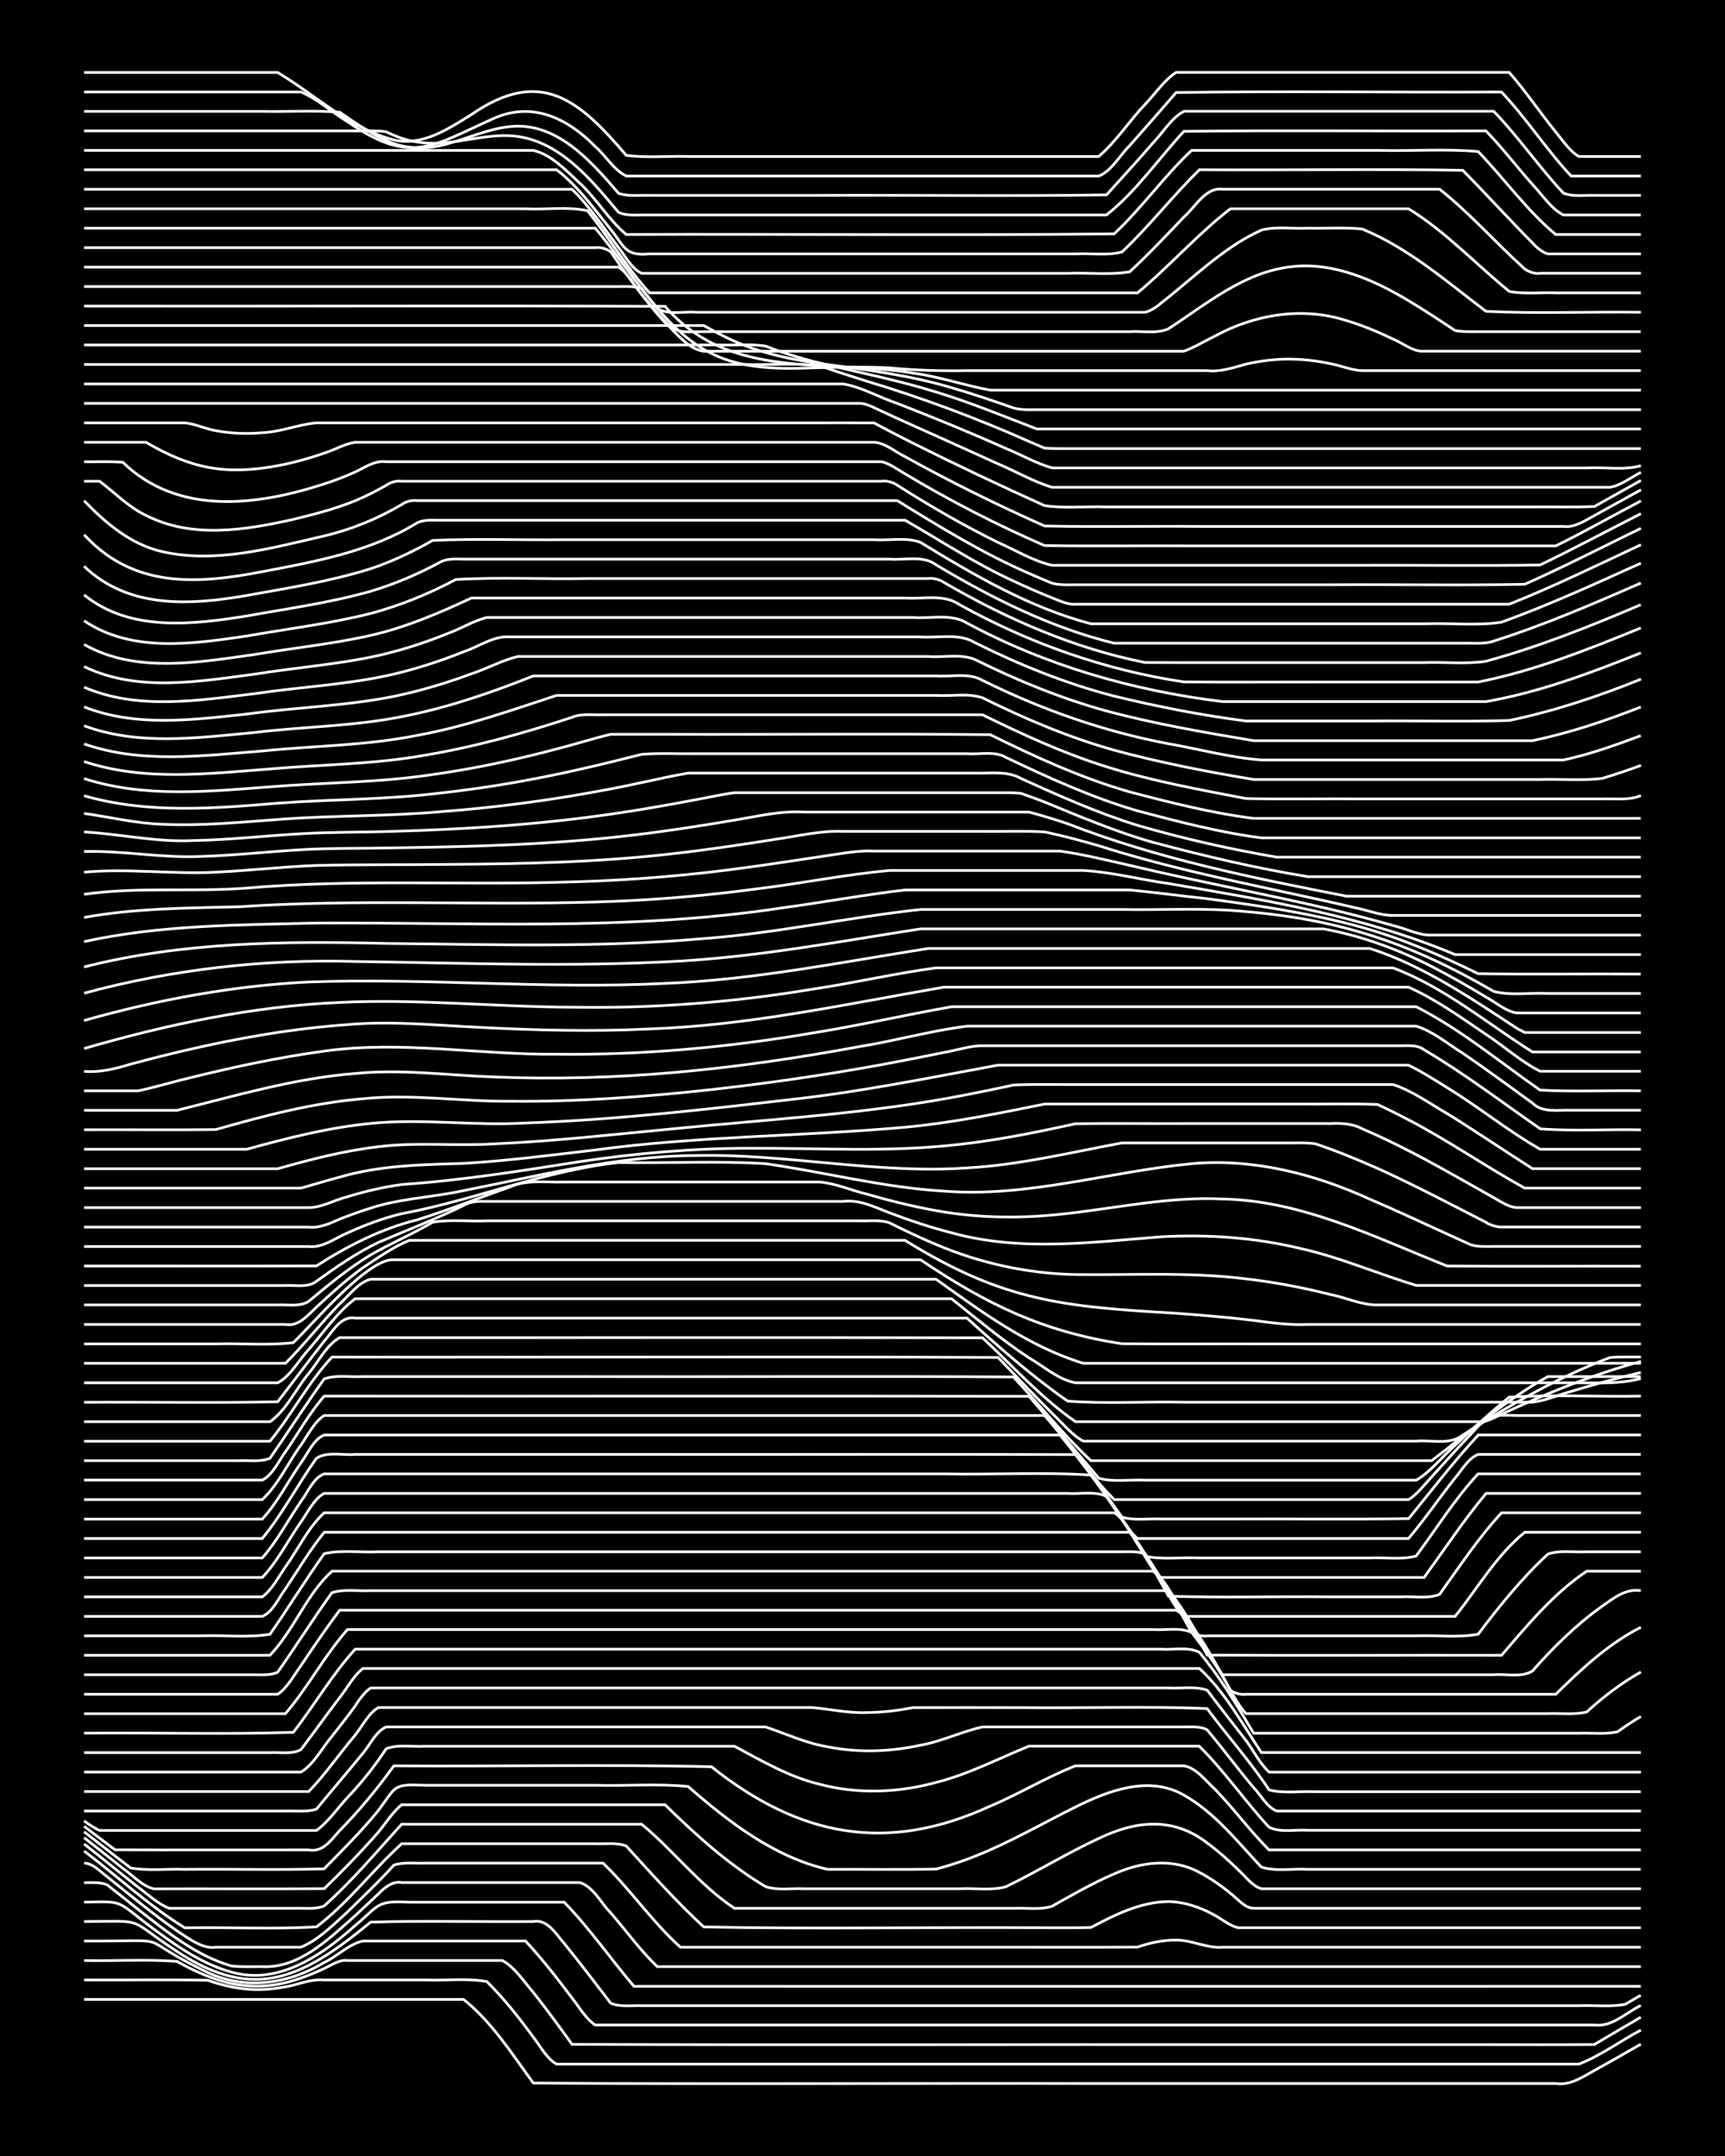 <?xml version="1.0" encoding="UTF-8"?><svg id="a" xmlns="http://www.w3.org/2000/svg" width="1920" height="2400" viewBox="0 0 192 240"><defs><style>.b{fill:none;stroke:#fff;stroke-miterlimit:10;stroke-width:.3px;}.c{stroke-width:0px;}</style></defs><rect class="c" x="0" width="192" height="240"/><path class="b" d="M9.36,222.57h42.24c3.14,2.5,5.41,6.1,7.76,9.31,20.97.15,41.96,0,62.93.05,10.05,0,20.12,0,30.17,0,6.89,0,13.8,0,20.69,0,1.64.24,2.94-.7,4.31-1.45,1.69-.93,3.5-1.97,5.17-2.93"/><path class="b" d="M9.36,220.4c4.58.03,9.21-.06,13.79.04,1.62.59,3.45.99,5.17,1.03,1.4.04,2.95-.16,4.31-.48,1.07-.3,2.32-.69,3.45-.59,3.71,0,7.49,0,11.21,0,2.26.1,4.68-.23,6.9.19,1.87,1.83,3.62,4.07,5.17,6.18.73.92,1.51,2.43,2.59,3,20.97,0,41.96,0,62.93,0,9.47,0,18.97,0,28.45,0,5.73,0,11.51,0,17.24,0,1.68,0,3.5,0,5.17,0,2.41-.93,4.62-2.58,6.9-3.79"/><path class="b" d="M9.36,218.24c3.42.07,6.93-.16,10.34.1,1.6.9,3.4,1.75,5.17,2.24,2.21.63,4.66.68,6.9.13,1.44-.35,2.98-.95,4.31-1.58.76-.34,1.71-1.03,2.59-.89,5.73,0,11.51,0,17.24,0,1.39.74,2.43,2.39,3.45,3.55,1.44,1.81,2.96,3.9,4.31,5.78,25.28.09,50.58,0,75.86.03,8.61,0,17.25,0,25.86,0,4,0,8.07.02,12.07-.01,1.67-.99,3.49-2.07,5.17-3.04"/><path class="b" d="M9.36,216.07c10.98.05,4.85-.8,13.79,3.52,4.25,1.97,9.01,1.25,12.93-1.13,1.44-.67,2.75-2.06,4.31-2.39,6.02,0,12.08,0,18.1,0,1.82,1.94,3.58,4.21,5.17,6.33.73.93,1.58,2.36,2.59,3.02,25,0,50,0,75,0,8.61,0,17.25,0,25.86,0,3.43,0,6.92,0,10.35,0,1.96.25,3.53-1.38,5.17-2.18"/><path class="b" d="M9.36,213.9c7.15-.04,4.57-.45,10.34,3.33,8.73,5.81,14.23,2.76,21.55-3.26,6.01-.19,12.08-.01,18.1-.07,1.59-.31,2.55,1.43,3.45,2.44,1.73,2.12,3.5,4.48,5.17,6.64,1.03.47,2.35.24,3.45.29,1.68,0,3.49,0,5.17,0,5.45,0,10.93,0,16.38,0,14.94,0,29.89,0,44.83,0,9.47,0,18.97,0,28.45,0,3.14,0,6.35,0,9.48,0,1.67-.07,3.52.17,5.17-.16.4-.25,1.31-.75,1.72-1"/><path class="b" d="M9.36,211.74c4.26-.07,3.58-.24,6.9,2.36,2.89,2.17,5.95,4.45,9.48,5.42,5.22,1.52,10.08-1.86,13.79-5.17,2.68-2.24,2.31-2.81,6.03-2.6,5.73,0,11.51,0,17.24,0,2.8,2.87,5.17,6.31,7.76,9.36,37.35,0,74.72.01,112.07,0"/><path class="b" d="M9.36,209.57c.79,0,1.85-.08,2.59.26,1.09.85,2.37,1.88,3.45,2.74,3.16,2.46,6.44,5.15,10.34,6.27,1.08.14,2.37.07,3.45.08,4.13.22,7.45-3.13,10.34-5.67.77-.72,1.82-1.71,2.59-2.43.62-.66,1.61-1.47,2.59-1.26,6.6,0,13.23,0,19.83,0,1.5.45,2.38,2.34,3.45,3.39,1.68,1.94,3.31,4.21,5.17,5.97h109.48"/><path class="b" d="M9.36,207.4c.98,0,1.85.99,2.59,1.53,1.08.87,2.36,1.91,3.45,2.77,1.63,1.3,3.42,2.68,5.17,3.81.99.65,2.21,1.43,3.45,1.25,3.14,0,6.35,0,9.48,0,1.96-.82,3.62-2.52,5.17-3.92,1.7-1.67,3.58-3.45,5.17-5.22,1.05-.36,2.36-.18,3.45-.22,1.68,0,3.49,0,5.17,0,4.87,0,9.79,0,14.66,0,3.04,2.9,5.48,6.56,8.62,9.36,11.49,0,23,0,34.48,0,5.45-.01,10.93.02,16.38-.01,1.33-.47,2.89-.81,4.31-.78,1.74-.03,3.43.94,5.17.79,4.87,0,9.79,0,14.66,0,10.62,0,21.27,0,31.9,0"/><path class="b" d="M9.36,206.05c3.72,2.82,7.22,6.1,11.21,8.55,4.86-.09,9.8.18,14.66-.11,3.51-2.66,6.25-6.33,9.48-9.25,5.45,0,10.93,0,16.38,0,1.68,0,3.49,0,5.17,0,1.09.05,2.42-.17,3.45.26,2.77,3.04,5.59,6.21,8.62,9,12.62.26,25.3,0,37.93.09,1.68-.01,3.49.03,5.17-.03,2.65-1.41,5.55-2.86,8.62-2.88,1.78.02,3.63.66,5.17,1.53.77.42,1.71,1.19,2.59,1.38,3.43,0,6.92,0,10.35,0,11.49,0,23,0,34.48,0"/><path class="b" d="M9.36,205.27c1.99,1.55,4.05,3.26,6.03,4.82,1.05.77,2.21,1.87,3.45,2.34,3.14,0,6.35,0,9.48,0,1.38,0,2.93,0,4.31,0,1.09-.05,2.42.17,3.45-.27,3.1-2.76,5.85-6.03,8.62-9.09h26.72c3.55,2.92,6.46,6.81,10.34,9.36,8.04,0,16.1,0,24.14,0,2.27,0,4.63,0,6.9,0,1.38-.07,2.98.21,4.31-.24,2.23-1.25,4.54-2.59,6.9-3.59,2.97-1.34,6.53-1.8,9.48-.17,1.16.59,2.44,1.49,3.45,2.32.75.55,1.58,1.65,2.59,1.68,4.58,0,9.21,0,13.79,0,9.76,0,19.55,0,29.31,0"/><path class="b" d="M9.36,204.56c1.39,1.08,2.93,2.32,4.31,3.42,1.06.74,2.15,1.98,3.45,2.28,6.31-.02,12.66.03,18.97-.02,2.05-1.98,4.16-4.16,6.03-6.3.76-.91,1.64-2.3,2.59-3.04,9.76,0,19.55,0,29.31,0,3.43,3.35,7.07,6.67,11.21,9.12,1.33.44,2.93.16,4.31.23,2.56,0,5.2,0,7.76,0,3.14,0,6.35,0,9.48,0,1.67-.09,3.55.23,5.17-.22,3.48-1.68,6.84-3.76,10.35-5.38,4.12-1.99,8.28-2.43,12.07.51,1.16.84,2.43,1.98,3.45,2.98.74.67,1.58,1.84,2.59,2.11,4.29,0,8.64,0,12.93,0,9.76,0,19.55,0,29.31,0"/><path class="b" d="M9.36,203.91c1.68,1.3,3.48,2.73,5.17,4.02,1.94.36,4.07.08,6.03.16,5.16-.05,10.36.09,15.52-.06,2.03-2.07,4.21-4.24,6.03-6.49,2.06-2.75,1.56-2.95,5.17-2.81,6.31,0,12.66,0,18.97,0,3.42.1,6.95-.21,10.34.14,4.52,3.94,9.57,7.85,15.52,9.22,4-.02,8.07.05,12.07-.03,2.03-.52,4.12-1.29,6.03-2.14,3.21-1.42,6.34-3.2,9.48-4.76,3.66-1.83,8.2-3.56,12.07-1.34,3.43,1.93,5.97,5.18,8.62,8.01,1.61.53,3.5.15,5.17.26,3.14,0,6.35,0,9.48,0,9.19,0,18.4,0,27.59,0"/><path class="b" d="M9.36,203.3c1.08.82,2.36,1.8,3.45,2.62,7.17.03,14.38,0,21.55.01,1.61.3,2.5-1.13,3.45-2.16,2.17-2.19,4.22-4.71,6.03-7.2,11.77.09,23.59-.18,35.35.1,9.76,7.78,19.52,9.69,31.03,4.38,3.2-1.34,6.25-3.22,9.48-4.48,1.38,0,2.93,0,4.31,0,2.56,0,5.2,0,7.76,0,1.4.22,2.45,1.7,3.45,2.59,2.07,2.13,3.93,4.67,6.03,6.77h41.38"/><path class="b" d="M9.36,202.69c.41.33,1.24.87,1.72,1.07.77,0,1.82,0,2.59,0,1.68,0,3.49,0,5.17,0,5.45,0,10.93,0,16.38,0,1.3-.91,2.37-2.51,3.45-3.66,1.54-1.61,3.09-3.56,4.31-5.43,1.31-.52,2.93-.19,4.31-.28,1.97,0,4.06,0,6.03,0,6.02,0,12.08,0,18.1,0,3.43,0,6.92,0,10.34,0,3.03,1.63,6.1,3.43,9.48,4.23,4.21,1.12,8.74.95,12.93-.2,3.59-.9,6.94-2.65,10.34-4.04,6.31,0,12.66,0,18.97,0,2.79,2.75,5.1,6.13,7.76,9.01,1.27.65,2.93.25,4.31.35,2.27,0,4.63,0,6.9,0,10.05,0,20.12,0,30.17,0"/><path class="b" d="M9.36,201.6c5.45,0,10.93,0,16.38,0,1.97,0,4.06,0,6.03,0,1.08-.04,2.4.14,3.45-.21,1.66-2.03,3.51-4.18,5.17-6.22.76-.88,1.46-2.46,2.59-2.93,9.76,0,19.55,0,29.31,0,4.29,0,8.64,0,12.93,0,2.25.76,4.53,1.82,6.9,2.21,3.39.68,6.97.56,10.34-.18,2.34-.41,4.6-1.53,6.9-2.03,2.85,0,5.77,0,8.62,0,3.43,0,6.92,0,10.34,0,1.08,0,2.37,0,3.45,0,.79,0,1.87-.09,2.59.32,1.73,2.05,3.44,4.38,5.17,6.43.78.78,1.5,2.22,2.59,2.61,3.71,0,7.49,0,11.21,0,9.76,0,19.55,0,29.31,0"/><path class="b" d="M9.36,199.43h25c1.84-1.89,3.46-4.27,5.17-6.28.75-.92,1.51-2.48,2.59-3.07,11.2,0,22.42,0,33.62,0,4.87,0,9.79,0,14.66,0,1.97.17,4.04.64,6.03.56,1.69-.01,3.51-.22,5.17-.55,4-.02,8.07,0,12.07,0,6.88.09,13.82-.19,20.69.11,2.22,3,4.84,5.92,6.9,9.05,1.63.42,3.5.12,5.17.2,3.14,0,6.35,0,9.48,0,8.9,0,17.82,0,26.72,0"/><path class="b" d="M9.36,197.26h24.14c1.44-.85,2.38-2.74,3.45-3.98.77-1.01,1.86-2.35,2.59-3.39.33-.57,1.14-1.65,1.72-1.99,20.11,0,40.23,0,60.35,0,6.89,0,13.8,0,20.69,0,2.56,0,5.2,0,7.76,0,1.38.08,2.99-.22,4.31.25,1.35,1.81,2.92,3.8,4.31,5.59.78,1.04,1.6,2.66,2.59,3.53h41.38"/><path class="b" d="M9.36,195.1c5.16,0,10.36,0,15.52,0,1.68,0,3.49,0,5.17,0,1.09-.06,2.45.21,3.45-.34,1.4-1.84,2.9-3.96,4.31-5.8.77-.95,1.58-2.48,2.59-3.23h93.1c2.82,2.58,4.79,6.2,6.9,9.36h42.24"/><path class="b" d="M9.36,192.93c7.75-.08,15.54.16,23.28-.09,2.33-2.98,4.35-6.48,6.9-9.26,20.4,0,40.81,0,61.21,0,6.89,0,13.8,0,20.69,0,2.56,0,5.2,0,7.76,0,1.38.11,3.04-.31,4.31.36,2.27,2.75,4.21,5.95,6.03,9,8.9,0,17.82,0,26.72,0,3.14,0,6.35,0,9.48,0,1.38-.05,2.96.15,4.31-.17.74-.54,1.8-1.24,2.59-1.7"/><path class="b" d="M9.36,190.76h22.41c2.48-2.9,4.37-6.49,6.9-9.36,20.4,0,40.81,0,61.21,0,6.89,0,13.8,0,20.69,0,2.56,0,5.2,0,7.76,0,1.38.1,3.02-.28,4.31.32,1.15,1.49,2.5,3.29,3.45,4.91.76,1.23,1.58,3.07,2.59,4.12,8.61,0,17.25,0,25.86,0,2.56,0,5.2,0,7.76,0,1.38-.06,2.96.16,4.31-.18,1.81-1.66,3.89-3.25,6.03-4.45"/><path class="b" d="M9.36,188.6h21.55c1.05-.68,1.87-2.21,2.59-3.2,1.35-2,2.86-4.23,4.31-6.16h93.1c1.08.54,1.89,2.01,2.59,2.95,1.19,1.8,2.44,4.07,3.45,5.98.43.29,1.21.53,1.72.43,1.08,0,2.37,0,3.45,0,2.56,0,5.2,0,7.76,0,7.75,0,15.53,0,23.28,0,2.85-2.8,5.88-5.64,9.48-7.46"/><path class="b" d="M9.36,186.43c4.58,0,9.21,0,13.79,0,1.68,0,3.49,0,5.17,0,.79,0,1.86.08,2.59-.29,2.01-2.86,3.99-6,6.03-8.84,1.33-.44,2.93-.16,4.31-.23,2.56,0,5.2,0,7.76,0,6.89,0,13.8,0,20.69,0,20.11,0,40.23,0,60.35,0,2.38,2.79,3.9,6.42,6.03,9.36,7.46,0,14.95,0,22.41,0,2.56,0,5.2,0,7.76,0,1.38-.12,3.08.34,4.31-.41,2.31-2.63,4.91-5.19,7.76-7.22,1.31-.91,2.6-1.99,4.31-1.73"/><path class="b" d="M9.36,184.26h20.69c2.64-2.76,4.07-6.8,6.9-9.36h91.38c1.11.66,1.89,2.29,2.59,3.32,1.13,1.85,2.42,4.11,3.45,6.02,10.91.06,21.85,0,32.76.02,2.87-3.34,5.79-6.89,9.48-9.36h6.03"/><path class="b" d="M9.36,182.1c4.29,0,8.64,0,12.93,0,2.55-.11,5.25.24,7.76-.18,2.02-2.9,3.98-6.09,6.03-8.96,1.92-.47,4.07-.11,6.03-.22,3.72,0,7.49,0,11.21,0,10.34,0,20.7,0,31.03,0,9.19,0,18.4,0,27.59,0,3.14,0,6.35,0,9.48,0,1.08,0,2.37,0,3.45,0,.78,0,1.86-.08,2.59.27,1.89,2.69,3.57,5.84,5.17,8.71.43.26,1.23.47,1.72.38,1.08,0,2.37,0,3.45,0,2.85,0,5.77,0,8.62,0,3.71,0,7.49,0,11.21,0,2.26-.1,4.68.24,6.9-.19,2.34-3.11,4.89-6.27,7.76-8.91,1.32-.48,2.93-.18,4.31-.26,1.97,0,4.06,0,6.03,0"/><path class="b" d="M9.36,179.93h19.83c1.17-.46,1.87-2.13,2.59-3.08,1.36-2.02,2.76-4.39,4.31-6.28h89.66c1.28,1.53,2.45,3.62,3.45,5.34.73,1.21,1.49,3.08,2.59,4.02h30.17c2.49-3.11,4.64-6.86,7.76-9.36h12.93"/><path class="b" d="M9.36,177.76h19.83c1.05-.74,1.87-2.32,2.59-3.35,1.38-1.92,2.55-4.42,4.31-6.01h87.93c1.1.66,1.89,2.28,2.59,3.31,1.14,1.84,2.41,4.08,3.45,5.97,6.01.2,12.08.01,18.1.08,2.56,0,5.2,0,7.76,0,1.38-.09,3,.25,4.31-.28,2.18-3.04,4.35-6.33,6.9-9.08h15.52"/><path class="b" d="M9.36,175.6h19.83c1.68-1.74,2.92-4.22,4.31-6.19.71-.98,1.46-2.6,2.59-3.17,18.67,0,37.36,0,56.03,0,6.6,0,13.23,0,19.83,0,2.26,0,4.63,0,6.9,0,1.38.1,3.03-.29,4.31.34,1.16,1.59,2.43,3.56,3.45,5.24.74,1.14,1.52,2.9,2.59,3.78h29.31c2.24-3.09,4.45-6.43,6.9-9.36h17.24"/><path class="b" d="M9.36,173.43h19.83c1.62-1.84,2.93-4.29,4.31-6.31.74-.94,1.37-2.64,2.59-3.05,5.45,0,10.93,0,16.38,0,7.46,0,14.95,0,22.41,0,10.05,0,20.12,0,30.17,0,5.44.11,10.96-.22,16.38.13,2.16,2.82,4.17,6.02,6.03,9.04,1.93.4,4.07.09,6.03.19,3.14,0,6.35,0,9.48,0,3.14,0,6.35,0,9.48,0,1.67-.09,3.55.23,5.17-.22,2.24-3.01,4.33-6.39,6.9-9.14h18.1"/><path class="b" d="M9.36,171.26h19.83c2.24-2.71,3.98-6.07,6.03-8.93,1.23-.79,2.92-.31,4.31-.43,4,0,8.07,0,12.07,0,7.17,0,14.38,0,21.55,0,15.51.02,31.04-.04,46.55.02,1.45,1.84,3,3.96,4.31,5.9.74,1.04,1.6,2.61,2.59,3.44h30.17c1.79-2.09,3.45-4.56,5.17-6.71.72-.84,1.5-2.24,2.59-2.65,6.02,0,12.08,0,18.1,0"/><path class="b" d="M9.36,169.1h19.83c1.66-1.79,2.92-4.27,4.31-6.27.72-.95,1.4-2.64,2.59-3.09h81.9c2.39,2.91,4.73,6.08,6.9,9.15,1.34.39,2.93.14,4.31.2,2.56,0,5.2,0,7.76,0,6.6-.03,13.23.06,19.83-.04,2.52-3.1,5.04-6.39,7.76-9.32h18.1"/><path class="b" d="M9.36,166.93h19.83c1.76-1.62,2.91-4.16,4.31-6.08.71-1.01,1.5-2.61,2.59-3.28h80.17c2.65,2.95,4.97,6.6,7.76,9.36h32.76c.95-.55,1.85-1.76,2.59-2.55,1.36-1.52,2.9-3.21,4.31-4.69,2.09-2.32,2.12-2.18,5.17-2.12,4.58,0,9.21,0,13.79,0"/><path class="b" d="M9.36,164.76h19.83c1.14-.55,1.87-2.19,2.59-3.16,1.37-1.99,2.71-4.38,4.31-6.19,26.15.02,52.3-.03,78.45.02,2.58,2.99,5.19,6.12,7.76,9.12,1.63.46,3.5.13,5.17.22,2.56,0,5.2,0,7.76,0,7.46,0,14.95,0,22.41,0,1.61-.94,2.91-2.66,4.31-3.87,1.91-1.82,3.99-3.7,6.03-5.37,4.85-.31,9.79-.03,14.66-.12"/><path class="b" d="M9.36,162.6c4.29,0,8.64,0,12.93,0,1.38,0,2.93,0,4.31,0,1.09-.05,2.42.17,3.45-.27,1.99-2.87,3.99-5.99,6.03-8.83,1.32-.48,2.93-.18,4.31-.26,1.97,0,4.06,0,6.03,0,6.02,0,12.08,0,18.1,0,16.09.04,32.19-.07,48.28.04,2.86,3.06,5.56,6.45,8.62,9.32h37.93c4.21-3.2,8.28-6.79,12.93-9.36,3.43,0,6.92,0,10.34,0"/><path class="b" d="M9.36,160.43h20.69c2.42-2.95,4.28-6.58,6.9-9.36,24.71.04,49.43-.08,74.14.04,1.96,2.05,4.03,4.23,6.03,6.24,1.06.98,2.16,2.39,3.45,3.07,9.19,0,18.4,0,27.59,0,3.14,0,6.35,0,9.48,0,1.68-.15,3.77.47,5.17-.67,3.88-2.48,7.89-4.87,12.07-6.81,1.36-.63,2.91-1.29,4.31-1.82,1.07-.1,2.37-.05,3.45-.06"/><path class="b" d="M9.36,158.26h20.69c1.82-1.26,2.9-3.69,4.31-5.37,1.05-1.26,1.98-3.18,3.45-3.99,23.85.02,47.71-.04,71.55.02,3.36,3.14,6.55,6.72,10.35,9.34,14.94,0,29.89,0,44.83,0,.86.12,1.83-.5,2.59-.83,1.37-.64,2.92-1.33,4.31-1.92,3.63-1.54,7.4-2.93,11.21-3.96"/><path class="b" d="M9.36,156.1c7.17-.05,14.38.1,21.55-.06,1.69-2.18,3.46-4.57,5.17-6.74.91-1.01,1.83-2.87,3.45-2.57,6.89,0,13.8,0,20.69,0,15.8,0,31.61,0,47.41,0,3.57,3.24,7.24,6.49,11.21,9.24,4.27.32,8.64.03,12.93.12,6.02,0,12.08,0,18.1,0,6.89,0,13.8,0,20.69,0,1.43-.15,2.92-.83,4.31-1.2,2.53-.77,5.18-1.5,7.76-2.11"/><path class="b" d="M9.36,153.93h21.55c1.43-.74,2.37-2.56,3.45-3.71,1.62-1.87,3.18-4.15,5.17-5.65h66.38c2.8,2.23,5.62,4.61,8.62,6.58,1.63.94,3.29,2.44,5.17,2.78,6.89,0,13.8,0,20.69,0,8.9,0,17.82,0,26.72,0,2.85,0,5.77,0,8.62,0,2.28,0,4.67.14,6.9-.48"/><path class="b" d="M9.36,151.76h22.41c2.08-2.06,3.98-4.53,6.03-6.61,1.03-.92,2.07-2.39,3.45-2.75,6.31,0,12.66,0,18.97,0,14.65,0,29.32,0,43.97,0,5.09,3.66,10.32,7.5,16.38,9.36,6.02,0,12.08,0,18.1,0,14.65,0,29.32,0,43.97,0"/><path class="b" d="M9.36,149.6c4.87,0,9.79,0,14.66,0,2.84-.09,5.8.2,8.62-.14,2.17-2.05,8.39-9.49,11.21-9.22,5.73,0,11.51,0,17.24,0,13.79,0,27.59,0,41.38,0,7.29,4.92,13.62,8.01,22.41,9.34,5.44.05,10.93,0,16.38.02,13.79,0,27.59,0,41.38,0"/><path class="b" d="M9.36,147.43c7.46,0,14.95,0,22.41,0,1.46.28,2.5-1.04,3.45-1.92,1.61-1.5,3.38-3.1,5.17-4.39,1.62-1.08,3.38-2.31,5.17-3.05,2.85,0,5.77,0,8.62,0,15.51,0,31.04,0,46.55,0,10.97,6.83,17.7,7.39,30.17,8.12,2.85.21,5.78.45,8.62.79,1.97.27,4.04.55,6.03.45,12.35,0,24.72,0,37.07,0"/><path class="b" d="M9.36,145.26c5.45,0,10.93,0,16.38,0,1.68,0,3.49,0,5.17,0,1.1-.06,2.47.24,3.45-.4,2.18-1.81,4.46-3.71,6.9-5.17,2.22-1.28,4.69-2.33,6.9-3.64,1.95-.32,4.06-.07,6.03-.15,3.14,0,6.35,0,9.48,0,9.19,0,18.4,0,27.59,0,1.38,0,2.93,0,4.31,0,1.09.04,2.41-.15,3.45.23,1.65.83,3.46,1.69,5.17,2.4,4.89,2.09,10.2,3.25,15.52,3.35,6.31.08,12.68-.31,18.97.48,3.17.36,6.39.98,9.48,1.76,1.68.33,3.44,1.18,5.17,1.14,9.76,0,19.55,0,29.31,0"/><path class="b" d="M9.36,143.1c5.45,0,10.93,0,16.38,0,1.98,0,4.06,0,6.03,0,1.11-.07,2.51.27,3.45-.47,2.17-1.57,4.48-3.17,6.9-4.33,3.14-1.35,6.41-2.6,9.48-4.11.73-.47,1.76-.48,2.59-.45,1.08,0,2.37,0,3.45,0,3.14,0,6.35,0,9.48,0,8.9,0,17.83,0,26.72,0,1.81-.24,3.53.64,5.17,1.27,2.23.84,4.59,1.64,6.9,2.22,7.61,2.12,15.54,1.06,23.28.45,5.18-.29,10.46.07,15.52,1.29,4.41.97,8.62,2.83,12.93,4.12,8.32,0,16.68,0,25,0"/><path class="b" d="M9.36,140.93c8.61-.01,17.25.02,25.86-.01,3.46-2.23,7.2-4.14,11.21-5.13,3.47-1.08,6.91-2.47,10.34-3.66,1.87-.86,4.04-.48,6.03-.55,3.43,0,6.92,0,10.34,0,6.02,0,12.08,0,18.1,0,1.73.14,3.49.92,5.17,1.33,2.53.72,5.17,1.39,7.76,1.85,4.82.88,9.8.9,14.66.32,5.72-.65,11.45-1.9,17.24-1.61,8.87.17,16.93,4.25,25,7.46,7.17.06,14.38,0,21.55.02"/><path class="b" d="M9.36,138.76c8.32,0,16.68,0,25,0,1.55.18,2.95-.95,4.31-1.51,1.91-.88,3.99-1.66,6.03-2.14,8.12-1.52,15.9-4.79,24.14-5.7,5.44.1,10.96-.21,16.38.13,6.61.94,13.15,2.67,19.83,3.05,9.33.74,18.38-2.17,27.59-3.05,6.84-.61,13.64,1.12,19.83,3.95,2.58,1.1,5.21,2.32,7.76,3.49,1.07.5,2.37,1.09,3.45,1.57.73.26,1.82.21,2.59.2,5.45,0,10.93,0,16.38,0"/><path class="b" d="M9.36,136.6c8.32,0,16.68,0,25,0,1.18.14,2.4-.43,3.45-.89,1.07-.43,2.35-.89,3.45-1.23,3.05-1,6.35-1.17,9.48-1.77,8.84-1.73,17.66-4.03,26.72-4.08,10.08-.22,20.09,2.08,30.17,1.38,5.82-.32,11.53-1.72,17.24-2.78,6.02,0,12.08,0,18.1,0,1.08.02,2.38-.07,3.45.1,2.31.77,4.67,1.74,6.9,2.73,2.89,1.3,5.8,2.78,8.62,4.23,1.07.55,2.37,1.22,3.45,1.77.31.27,1.3.56,1.72.53,5.16,0,10.36,0,15.52,0"/><path class="b" d="M9.36,134.43c8.32,0,16.68,0,25,0,1.45,0,2.91-.87,4.31-1.21,1.94-.6,4.03-1.09,6.03-1.36,6.65-.46,13.25-1.51,19.83-2.55,6.26-.94,12.63-1.49,18.97-1.49,7.75-.03,15.56.48,23.28-.43,4.34-.48,8.67-1.36,12.93-2.3,4-.06,8.07,0,12.07-.02,4,0,8.07,0,12.07,0,1.38,0,2.93,0,4.31,0,1.12-.06,2.44.02,3.45.58,3.84,1.63,7.57,3.68,11.21,5.73,1.07.61,2.37,1.34,3.45,1.95.72.4,1.72,1.09,2.59,1.1,4.58,0,9.21,0,13.79,0"/><path class="b" d="M9.36,132.26c5.45,0,10.93,0,16.38,0,2.56,0,5.2,0,7.76,0,1.39-.39,2.92-.87,4.31-1.23,4.48-1.31,9.17-1.39,13.79-1.52,4.89-.29,9.79-.93,14.66-1.5,11.43-1.55,23.01-1.51,34.48-2.53,5.22-.48,10.39-1.54,15.52-2.58,3.14,0,6.35,0,9.48,0,6.31,0,12.66,0,18.97,0,2.84.03,5.78-.07,8.62.05,1.09.5,2.39,1.15,3.45,1.71,4.42,2.3,8.57,5.19,12.93,7.6,4.29,0,8.64,0,12.93,0"/><path class="b" d="M9.36,130.1c7.17,0,14.38,0,21.55,0,3.66-1.04,7.42-2.01,11.21-2.45,4.28-.54,8.64-.05,12.93-.32,6.62-.29,13.24-1.05,19.83-1.67,10.93-1.09,21.96-1.67,32.76-3.81,1.68-.32,3.5-.7,5.17-1.07,2.84-.12,5.78-.02,8.62-.05,6.31,0,12.66,0,18.97,0,4.87,0,9.79,0,14.66,0,2.13.69,4.1,2.14,6.03,3.24,3.17,1.96,6.33,4.12,9.48,6.12h12.07"/><path class="b" d="M9.36,127.93c6.02,0,12.08,0,18.1,0,4.51-1.24,9.12-2.42,13.79-2.87,5.72-.58,11.51.29,17.24-.05,9.8-.34,19.58-1.45,29.31-2.59,7.82-.84,15.56-2.43,23.28-3.85,14.36,0,28.74,0,43.1,0,.76,0,1.83,0,2.59,0,1.44.7,2.96,1.66,4.31,2.51,3.51,2.14,6.78,4.82,10.34,6.85,3.71,0,7.49,0,11.21,0"/><path class="b" d="M9.36,125.76c4.87-.02,9.79.04,14.66-.02,5.35-1.53,10.81-2.97,16.38-3.43,5.45-.56,10.93.32,16.38.28,7.48.07,14.98-.48,22.41-1.3,6.34-.71,12.69-1.63,18.97-2.78,2.27-.42,4.64-.89,6.9-1.35,1.38-.23,2.9-.76,4.31-.75,14.08,0,28.17,0,42.24,0,1.38,0,2.93,0,4.31,0,.81-.01,1.91-.1,2.59.45,4.48,2.64,8.67,5.84,12.93,8.8,3.7.28,7.5.03,11.21.11"/><path class="b" d="M9.36,123.6c3.43,0,6.92,0,10.34,0,6.53-1.63,13.08-3.57,19.83-4.1,5.16-.52,10.36.21,15.52.39,6.6.26,13.25.08,19.83-.49,6.93-.6,13.85-1.61,20.69-2.88,4.02-.64,8.04-1.79,12.07-2.29,13.79,0,27.59,0,41.38,0,2.85,0,5.77,0,8.62,0,1.86.57,3.53,2,5.17,3.01,2.6,1.77,5.21,3.71,7.76,5.55,1.09,1.12,2.9.75,4.31.8,2.55,0,5.2,0,7.76,0"/><path class="b" d="M9.36,121.43c1.98,0,4.06,0,6.03,0,1.99-.43,4.05-1.06,6.03-1.52,4.82-1.19,9.73-2.23,14.66-2.9,8.59-1.21,17.24.43,25.86.34,9.52.12,19.06-.75,28.45-2.35,5.18-.83,10.35-2.02,15.52-2.93,9.76,0,19.55,0,29.31,0,7.46,0,14.95,0,22.41,0,4.93,2.5,9.27,6.13,13.79,9.28,3.71.2,7.49.02,11.21.08"/><path class="b" d="M9.36,119.26c1.75.15,3.52-.29,5.17-.8,1.97-.53,4.05-1.06,6.03-1.52,5.94-1.39,12.01-2.44,18.1-2.88,4.87-.44,9.79.07,14.66.3,6.3.33,12.66.49,18.97.18,11.06-.38,21.9-2.77,32.76-4.65,13.21,0,26.44,0,39.66,0,4,0,8.07,0,12.07,0,3.05,1.36,5.87,3.39,8.62,5.26,1.99,1.29,3.9,3.05,6.03,4.1,3.71,0,7.49,0,11.21,0"/><path class="b" d="M9.36,116.72c9.26-2.69,18.79-4.71,28.45-5.13,8.61-.42,17.25.49,25.86.53,8.94.16,17.91-.53,26.72-2,4.6-.68,9.19-1.76,13.79-2.38,9.76,0,19.55,0,29.31,0,7.17,0,14.38,0,21.55,0,5.67,2.12,10.45,6.15,15.52,9.36h12.07"/><path class="b" d="M9.36,113.6c8.14-2.31,16.54-3.87,25-4.29,13.21-.47,26.45.83,39.66.16,9.87-.39,19.58-2.36,29.31-3.89,13.21,0,26.44,0,39.66,0,3.14,0,6.35,0,9.48,0,5.95,1.91,11.2,5.5,16.38,8.9,0,0,.86.46.86.46h.86c1.07,0,2.37,0,3.45,0,2.85,0,5.78,0,8.62,0"/><path class="b" d="M9.36,110.56c9.81-2.65,20.02-3.82,30.17-3.53,12.06.17,24.16.65,36.21-.05,8.98-.53,17.85-2.2,26.72-3.58,13.21,0,26.44,0,39.66,0,1.68,0,3.5,0,5.17,0,4.19.75,8.28,2.26,12.07,4.19,2.02,1.03,4.1,2.23,6.03,3.4,1.06.56,2.22,1.61,3.45,1.77,4.58,0,9.21,0,13.79,0"/><path class="b" d="M9.36,107.64c10.97-2.8,22.37-2.89,33.62-2.62,11.77.11,23.6.5,35.35-.54,8.1-.6,16.09-2.36,24.14-3.24,7.46,0,14.95,0,22.41,0,4.58.09,9.23-.23,13.79.24,10.56.89,18.45,3.56,27.59,8.88,1.91.5,4.07.12,6.03.23,3.42,0,6.92,0,10.34,0"/><path class="b" d="M9.36,104.82c8.48-1.87,17.22-1.85,25.86-2.07,17.24-.1,34.61.93,51.72-1.67,4.59-.62,9.2-1.47,13.79-2.01,3.71,0,7.49,0,11.21,0,4.58,0,9.21,0,13.79,0,2.85.27,5.77.67,8.62.97,5.78.77,11.62,1.63,17.24,3.19,4.46,1.25,8.78,3.12,12.93,5.16,6.02.09,12.08,0,18.1.04"/><path class="b" d="M9.36,102.13c5.68-1.04,11.49-1.04,17.24-1.19,13.2-.89,26.44-.14,39.66-.53,6.04-.17,12.11-.67,18.1-1.48,4.88-.59,9.76-1.59,14.66-2.03,7.17,0,14.38,0,21.55,0,3.16.17,6.34,1.02,9.48,1.45,10.79,1.85,21.75,3.62,31.9,7.91,6.89,0,13.8,0,20.69,0"/><path class="b" d="M9.36,99.55c5.99-.85,12.09-.23,18.1-.69,12.04-1.04,24.15-.28,36.21-.69,6.62-.18,13.27-.73,19.83-1.66,2.85-.39,5.77-.85,8.62-1.27,1.67-.24,3.47-.59,5.17-.5,5.45,0,10.93,0,16.38,0,1.38,0,2.93,0,4.31,0,2.58.36,5.22,1.02,7.76,1.59,7.43,1.77,14.98,3.16,22.41,4.9,2.28.54,4.65,1.15,6.9,1.8,1.39.31,2.87,1.13,4.31,1.06,7.75,0,15.53,0,23.28,0"/><path class="b" d="M9.36,97.09c4.87-.45,9.78.25,14.66,0,3.72-.18,7.48-.61,11.21-.75,4.87-.12,9.79-.06,14.66-.12,8.33-.05,16.71-.23,25-1.19,3.73-.42,7.5-.98,11.21-1.57,2.55-.35,5.17-1.02,7.76-.91,5.16,0,10.36,0,15.52,0,2.26.03,4.64-.08,6.9.06,1.99.42,4.08.97,6.03,1.54,6.77,2.16,13.75,3.67,20.69,5.16,2.56.55,5.21,1.12,7.76,1.72,1.38.26,2.89.9,4.31.87,9.19,0,18.4,0,27.59,0"/><path class="b" d="M9.36,94.79c4.31-.12,8.62.74,12.93.55,3.72-.11,7.49-.53,11.21-.75,3.42-.2,6.92-.13,10.34-.21,8.91-.13,17.87-.36,26.72-1.43,3.73-.44,7.5-1.03,11.21-1.66,2.55-.42,5.16-1.06,7.76-.89,5.73,0,11.51,0,17.24,0,2.56,0,5.2,0,7.76,0,1.4.36,2.94.84,4.31,1.3,9.99,3.89,20.54,6.02,31.03,8.06,10.91,0,21.85,0,32.76,0"/><path class="b" d="M9.36,92.61c4.01.23,8.03,1.15,12.07.96,4.01-.07,8.06-.53,12.07-.76,3.42-.2,6.92-.15,10.34-.27,8.06-.23,16.15-.75,24.14-1.91,3.15-.45,6.36-1.02,9.48-1.61,1.38-.25,2.92-.6,4.31-.78,1.08,0,2.37,0,3.45,0,6.31,0,12.66,0,18.97,0,2.26,0,4.63,0,6.9,0,.77,0,1.83-.03,2.59.09.77.27,1.83.65,2.59.95,3.95,1.63,7.95,3.32,12.07,4.49,5.67,1.51,11.45,2.88,17.24,3.82,12.35,0,24.72,0,37.07,0"/><path class="b" d="M9.36,90.55c2.85.4,5.73,1.1,8.62,1.2,4.59.23,9.22-.27,13.79-.59,5.73-.39,11.52-.29,17.24-.8,6.06-.46,12.13-1.25,18.1-2.38,3.15-.55,6.33-1.37,9.48-1.92,1.38,0,2.93,0,4.31,0,6.89,0,13.8,0,20.69,0,2.26,0,4.63,0,6.9,0,1.7.06,3.63-.29,5.17.61,4.22,1.91,8.5,3.83,12.93,5.2,5.08,1.48,10.31,2.66,15.52,3.55,13.5,0,27.02,0,40.52,0"/><path class="b" d="M9.36,88.58c7.02,2.02,14.37,1.43,21.55.83,6.02-.45,12.11-.38,18.1-1.13,5.2-.57,10.41-1.48,15.52-2.64,2.27-.51,4.64-1.1,6.9-1.67,1.97-.16,4.06-.04,6.03-.07,7.46,0,14.95,0,22.41,0,2.56,0,5.2,0,7.76,0,1.38.11,3.07-.33,4.31.4,4.74,2.27,9.6,4.48,14.66,5.96,4.52,1.2,9.16,2.41,13.79,3.01,14.08,0,28.17,0,42.24,0"/><path class="b" d="M9.36,86.67c6.67,2.16,13.82,1.44,20.69.92,6.02-.5,12.12-.45,18.1-1.37,4.64-.65,9.27-1.64,13.79-2.84,1.98-.5,4.04-1.17,6.03-1.64,1.97,0,4.06,0,6.03,0,12.06.04,24.15-.08,36.21.04,5,2.47,10.14,4.83,15.52,6.37,4.52,1.19,9.16,2.37,13.79,2.95,14.36,0,28.74,0,43.1,0"/><path class="b" d="M9.36,84.77c6.66,2.23,13.83,1.35,20.69.83,5.74-.51,11.56-.5,17.24-1.53,5.56-.93,11.03-2.46,16.38-4.22,1.03-.45,2.36-.23,3.45-.28,1.38,0,2.93,0,4.31,0,12.64,0,25.29,0,37.93,0,4.46,2.19,9.04,4.3,13.79,5.78,5.05,1.59,10.32,2.54,15.52,3.54,4.29.1,8.64,0,12.93.04,6.6,0,13.23,0,19.83,0,2.26,0,4.63,0,6.9,0,1.39-.05,3.01.2,4.31-.38"/><path class="b" d="M9.36,82.81c6.36,2.23,13.26,1.31,19.83.79,5.73-.59,11.58-.59,17.24-1.74,5.3-.95,10.42-2.78,15.52-4.45,2.56,0,5.2,0,7.76,0,8.61,0,17.25,0,25.86,0,2.85,0,5.77,0,8.62,0,1.67.11,3.57-.28,5.17.27,4.7,2.33,9.6,4.41,14.66,5.83,5.08,1.38,10.32,2.4,15.52,3.26,5.73,0,11.51,0,17.24,0,4.87,0,9.79,0,14.66,0,2.26-.07,4.65.16,6.9-.12,1.39-.42,2.95-.94,4.31-1.45"/><path class="b" d="M9.36,80.79c6.06,2.25,12.69,1.34,18.97.75,5.44-.66,11-.69,16.38-1.76,5.02-.97,9.92-2.65,14.66-4.54,3.14,0,6.35,0,9.48,0,8.61,0,17.25,0,25.86,0,3.14,0,6.35,0,9.48,0,1.67.13,3.66-.39,5.17.5,6.54,3.24,13.51,5.7,20.69,7.05,3.42.6,6.88,1.54,10.34,1.81,5.16,0,10.36,0,15.52,0,6.02,0,12.08,0,18.1,0,2.92-.62,5.83-1.66,8.62-2.71"/><path class="b" d="M9.36,78.69c5.75,2.28,12.11,1.44,18.1.8,5.43-.76,11-.89,16.38-1.97,2.91-.6,5.84-1.48,8.62-2.51,1.71-.56,3.43-1.51,5.17-1.93,3.43,0,6.92,0,10.34,0,8.61,0,17.25,0,25.86,0,3.14,0,6.35,0,9.48,0,1.67.13,3.6-.32,5.17.32,4.69,2.32,9.6,4.35,14.66,5.74,5.37,1.44,10.9,2.39,16.38,3.31,5.16,0,10.36,0,15.52,0,5.16,0,10.36,0,15.52,0,4.11-.85,8.17-2.21,12.07-3.75"/><path class="b" d="M9.36,76.5c5.99,2.58,12.71,1.47,18.97.72,4.86-.73,9.84-.97,14.66-1.99,2.92-.63,5.85-1.57,8.62-2.68,1.67-.55,3.34-1.81,5.17-1.65,3.72,0,7.49,0,11.21,0,8.61,0,17.25,0,25.86,0,2.85,0,5.77,0,8.62,0,1.97.14,4.26-.45,6.03.63,4.95,2.47,10.15,4.58,15.52,5.96,4.81,1.17,9.75,2.14,14.66,2.77,4.58,0,9.21,0,13.79,0,5.16-.05,10.37.1,15.52-.06,5.01-1.04,9.92-2.68,14.66-4.6"/><path class="b" d="M9.36,74.2c5.9,2.87,12.72,1.67,18.97.85,4.57-.74,9.27-1.08,13.79-2.08,2.62-.6,5.27-1.45,7.76-2.47,1.41-.51,2.85-1.41,4.31-1.76,4.29,0,8.64,0,12.93,0,8.61,0,17.25,0,25.86,0,2.85,0,5.77,0,8.62,0,1.97.15,4.27-.47,6.03.62,8.81,4.74,18.54,7.54,28.45,8.74,4.58,0,9.21,0,13.79,0,5.16,0,10.36,0,15.52,0,5.93-1.03,11.67-3.18,17.24-5.42"/><path class="b" d="M9.36,71.74c5.77,3.26,12.72,1.99,18.97,1.12,4.29-.73,8.69-1.17,12.93-2.13,3.89-.88,7.61-2.48,11.21-4.16,4.58,0,9.21,0,13.79,0,8.61,0,17.25,0,25.86,0,2.85,0,5.77,0,8.62,0,1.98.14,4.29-.47,6.03.72,7.75,4.31,16.22,7.31,25,8.62,5.16.04,10.36,0,15.52.01,5.73,0,11.51,0,17.24,0,6.24-1.23,12.24-3.62,18.1-6.02"/><path class="b" d="M9.36,69.1c5.33,3.6,12.11,2.58,18.1,1.7,4.58-.81,9.28-1.37,13.79-2.51,3.27-.87,6.49-2.19,9.48-3.78,4.85-.29,9.79-.02,14.66-.11,8.61,0,17.25,0,25.86,0,2.85,0,5.77,0,8.62,0,1.08,0,2.37,0,3.45,0,.49-.09,1.32.13,1.72.42,6.97,4.06,14.48,7.35,22.41,8.93,6.02.03,12.08,0,18.1.01,4.29,0,8.64,0,12.93,0,2.26-.09,4.66.2,6.9-.15,5.9-1.6,11.63-3.9,17.24-6.29"/><path class="b" d="M9.36,66.22c5.1,4.14,12.05,3.32,18.1,2.35,4.59-.83,9.3-1.47,13.79-2.75,2.66-.79,5.32-1.93,7.76-3.25.74-.42,1.77-.34,2.59-.33,1.08,0,2.36,0,3.45,0,3.14,0,6.35,0,9.48,0,8.61,0,17.25,0,25.86,0,2.85,0,5.77,0,8.62,0,1.68.14,3.74-.45,5.17.63,6.19,3.7,12.78,7.01,19.83,8.73,6.6,0,13.23,0,19.83,0,4.87,0,9.79,0,14.66,0,1.38,0,2.93,0,4.31,0,1.08-.04,2.41.15,3.45-.24,5.59-1.77,11.02-4.11,16.38-6.46"/><path class="b" d="M9.36,63.04c4.97,4.76,11.81,4.34,18.1,3.25,4.61-.84,9.32-1.57,13.79-2.98,2.37-.79,4.73-1.91,6.9-3.15,4.86-.22,9.79-.02,14.66-.08,8.61,0,17.25,0,25.86,0,2.85,0,5.77,0,8.62,0,1.67.12,3.59-.31,5.17.3,5.95,3.64,12.18,7.28,18.97,9.06,7.17,0,14.38,0,21.55,0,5.16,0,10.36,0,15.52,0,2.8-.12,5.88.25,8.62-.18,5.27-1.9,10.41-4.26,15.52-6.57"/><path class="b" d="M9.36,59.52c5.48,5.97,12.52,5.53,19.83,4.12,5.92-1.13,12.04-2.23,17.24-5.44.75-.37,1.78-.3,2.59-.29,1.09,0,2.36,0,3.45,0,3.14,0,6.35,0,9.48,0,12.93,0,25.87,0,38.79,0,3.98,2.28,7.88,4.87,12.07,6.77,1.36.65,2.91,1.32,4.31,1.88.75.29,1.76.78,2.59.7,4.29,0,8.64,0,12.93,0,5.73,0,11.51,0,17.24,0,6.02,0,12.08,0,18.1,0,4.97-1.98,9.82-4.35,14.66-6.62"/><path class="b" d="M9.36,55.74c2.39,2.48,5.18,4.85,8.62,5.65,6.02,1.39,12.23-.38,18.1-1.73,3.01-.71,5.96-1.91,8.62-3.49.44-.33,1.19-.53,1.72-.44,1.09,0,2.36,0,3.45,0,11.49,0,23,0,34.48,0,5.16,0,10.36,0,15.52,0,4.74,2.92,9.54,5.88,14.66,8.1.76.34,1.82.79,2.59,1.1,1.06.27,2.37.13,3.45.16,2.26,0,4.63,0,6.9,0,6.89,0,13.8,0,20.69,0,7.17-.05,14.38.09,21.55-.05,4.35-1.94,8.65-4.14,12.93-6.23"/><path class="b" d="M9.36,53.57h1.72c1.68,1.25,3.25,2.91,5.17,3.8,5.08,2.61,11.04,1.65,16.38.45,2.61-.63,5.31-1.33,7.76-2.45.79-.36,1.83-.91,2.59-1.34.43-.34,1.19-.55,1.72-.46,6.02,0,12.08,0,18.1,0,8.04,0,16.1,0,24.14,0,2.56,0,5.2,0,7.76,0,1.08,0,2.37,0,3.45,0,.5-.1,1.32.14,1.72.44,3.6,2.3,7.37,4.48,11.21,6.37,1.95.86,3.94,2.09,6.03,2.55,4.87,0,9.79,0,14.66,0,6.31,0,12.66,0,18.97,0,6.88-.04,13.81.08,20.69-.04,3.75-1.82,7.49-3.81,11.21-5.71"/><path class="b" d="M9.36,51.4c1.38.02,2.93-.05,4.31.06,6.15,5.97,14.94,4.84,22.41,2.41,1.11-.35,2.39-.84,3.45-1.33,1.05-.49,2.22-1.32,3.45-1.14,8.9,0,17.82,0,26.72,0,6.6,0,13.23,0,19.83,0,1.97,0,4.06,0,6.03,0,.77,0,1.82,0,2.59,0,.86.2,1.83.9,2.59,1.35,4.98,2.98,10.19,5.67,15.52,7.98,5.44.1,10.93,0,16.38.04,6.31,0,12.66,0,18.97,0,7.17,0,14.38,0,21.55,0,3.19-1.56,6.34-3.37,9.48-5.01"/><path class="b" d="M9.36,49.24c2.27,0,4.63,0,6.9,0,5.02,2.94,8.9,3.68,14.66,2.6,1.71-.32,3.53-.82,5.17-1.4,1.11-.33,2.29-1.06,3.45-1.2,2.56,0,5.2,0,7.76,0,8.9,0,17.82,0,26.72,0,5.45,0,10.93,0,16.38,0,2.26,0,4.63,0,6.9,0,1.23.05,2.37,1.09,3.45,1.6,5.03,2.8,10.25,5.37,15.52,7.71,5.73.13,11.51,0,17.24.05,6.6,0,13.23,0,19.83,0,6.89,0,13.8,0,20.69,0,1.21.17,2.44-.67,3.45-1.22,1.68-.93,3.49-1.93,5.17-2.86"/><path class="b" d="M9.36,47.07c3.72,0,7.49,0,11.21,0,1.12.1,2.33.69,3.45.87,1.66.32,3.49.38,5.17.23,2.03-.08,4.04-.92,6.03-1.1,4.58,0,9.21,0,13.79,0,9.76,0,19.55,0,29.31,0,4.29,0,8.64,0,12.93,0,1.97,0,4.06-.01,6.03.01,1.37.74,2.92,1.54,4.31,2.24,4.82,2.41,9.74,4.74,14.66,6.96,2.24.34,4.64.07,6.9.15,4,0,8.07,0,12.07,0,6.31,0,12.66,0,18.97,0,5.45,0,10.93,0,16.38,0,2.26-.03,4.64.06,6.9-.05,1.68-.94,3.5-1.96,5.17-2.9"/><path class="b" d="M9.36,44.9c23.85,0,47.7,0,71.55,0,4.87,0,9.79,0,14.66,0,.86-.04,1.83.56,2.59.89,1.08.5,2.37,1.09,3.45,1.57,3.14,1.41,6.35,2.85,9.48,4.28,1.98.83,3.97,2,6.03,2.61,5.45,0,10.93,0,16.38,0,6.6,0,13.23,0,19.83,0,6.02,0,12.08,0,18.1,0,2.55,0,5.2,0,7.76,0,1.2-.2,2.38-1.13,3.45-1.67"/><path class="b" d="M9.36,42.74c24.71,0,49.43,0,74.14,0,3.43,0,6.92,0,10.35,0,2.06.34,4.05,1.52,6.03,2.17,4.04,1.57,8.11,3.24,12.07,5.01,1.68.68,3.42,1.69,5.17,2.17,2.26,0,4.63,0,6.9,0,5.16,0,10.36,0,15.52,0,9.19,0,18.4,0,27.59,0,3.14,0,6.35,0,9.48,0,1.94-.12,4.19.3,6.03-.26"/><path class="b" d="M9.36,40.57c24.42,0,48.85,0,73.28,0,2.84.09,5.8-.2,8.62.15,1.67.59,3.49,1.17,5.17,1.7,6.16,1.85,12.23,4.11,18.1,6.72.42.18,1.3.56,1.72.74.76.07,1.82.06,2.59.06,1.68,0,3.49,0,5.17,0,4.87,0,9.79,0,14.66,0,14.65,0,29.32,0,43.97,0"/><path class="b" d="M9.36,38.4c23.56,0,47.13,0,70.69,0,1.68.06,3.51-.14,5.17.13,2.2.88,4.59,1.55,6.9,2.1,4.02.94,8.13,1.78,12.07,3.01,3.79,1.15,7.51,2.69,11.21,4.11,22.41,0,44.83,0,67.24,0"/><path class="b" d="M9.36,36.24c21.84,0,43.68,0,65.52,0,1.08,0,2.37,0,3.45,0,1.35.75,2.87,1.56,4.31,2.12,2.73,1.1,5.71,1.7,8.62,2.11,4.91.65,9.89,1.27,14.66,2.69,2.29.66,4.65,1.47,6.9,2.26,1.05.29,2.37.15,3.45.18,22.12,0,44.26,0,66.38,0"/><path class="b" d="M9.36,34.07c21.55.03,43.11-.06,64.66.03,7.22,8.35,17.92,5.8,27.59,7.43,2.9.38,5.76,1.39,8.62,1.9,7.75,0,15.53,0,23.28,0,16.37,0,32.76,0,49.14,0"/><path class="b" d="M9.36,31.9c13.5,0,27.02,0,40.52,0,4.58,0,9.21,0,13.79,0,1.38,0,2.93,0,4.31,0,1.08.04,2.41-.14,3.45.22,5.66,7.54,9.64,9.25,18.97,8.83,2.85-.06,5.78-.15,8.62,0,2.84.28,5.76.36,8.62.31,8.9,0,17.82,0,26.72,0,1.45.17,2.93-.34,4.31-.72,1.36-.32,2.91-.53,4.31-.56,1.69-.04,3.52.16,5.17.52,1.09.2,2.33.73,3.45.76,10.34,0,20.7,0,31.03,0"/><path class="b" d="M9.36,29.74h59.48c.56.31,1.41,1.33,1.72,1.89,1.02,1.4,2.27,3.01,3.45,4.27,1.25,1.13,2.56,2.96,4.31,3.2,4.58,0,9.21,0,13.79,0,11.78,0,23.57,0,35.34,0,1.38,0,2.93,0,4.31,0,1.13-.4,2.37-1.15,3.45-1.68,4.44-2.43,9.78-3.31,14.66-1.73,1.73.51,3.55,1.27,5.17,2.05,1.08.42,2.24,1.46,3.45,1.35,8.04,0,16.1,0,24.14,0"/><path class="b" d="M9.36,27.57c14.65,0,29.32,0,43.97,0,3.14,0,6.35,0,9.48,0,1.08,0,2.37,0,3.45,0,.55-.1,1.29.15,1.72.46,1.55,2.29,3.3,4.72,5.17,6.76,2.06,2.36,2.14,2.19,5.17,2.13,13.79,0,27.59,0,41.38,0,1.97,0,4.06,0,6.03,0,1.38-.09,3.01.26,4.31-.31,4.29-2.8,8.51-6.39,13.79-6.93,4.6-.51,9.07,1.47,12.93,3.78,1.71,1.02,3.51,2.21,5.17,3.32.74.18,1.83.14,2.59.14,6.02,0,12.08,0,18.1,0"/><path class="b" d="M9.36,25.4h56.9c2.37,2.84,4.5,6.1,6.9,8.92,1.22.8,2.92.32,4.31.44,2.27,0,4.63,0,6.9,0,9.19,0,18.4,0,27.59,0,3.43,0,6.92,0,10.35,0,1.08,0,2.37,0,3.45,0,.42,0,1.3,0,1.72,0,.51-.11,1.35-.64,1.72-1,3.63-2.81,6.97-6.24,11.21-8.15,1.63-.43,3.5-.12,5.17-.21,1.97.04,4.07-.1,6.03.09,5.14,2.1,9.41,5.86,13.79,9.17,5.72.27,11.51.02,17.24.1"/><path class="b" d="M9.36,23.24c12.06,0,24.14,0,36.21,0,4.29,0,8.64,0,12.93,0,2.25.12,4.69-.27,6.9.22,2.34,2.94,4.37,6.36,6.9,9.14h54.31c3.56-2.95,6.68-6.54,10.34-9.36,6.6,0,13.23,0,19.83,0,4.1,2.52,7.49,6.17,11.21,9.2,1.65.32,3.5.09,5.17.16,3.14,0,6.35,0,9.48,0"/><path class="b" d="M9.36,21.07h54.31c1.94,1.87,3.54,4.34,5.17,6.48.73.89,1.48,2.41,2.59,2.88,11.78,0,23.57,0,35.35,0,4,0,8.07,0,12.07,0,2.26-.1,4.67.22,6.9-.18,2.06-1.91,4.1-4.07,6.03-6.1,1.27-1.09,2.39-3.34,4.31-3.09,8.04,0,16.1,0,24.14,0,3.37,2.66,6.29,6.01,9.48,8.88.42.32,1.19.59,1.72.48,1.08,0,2.37,0,3.45,0,2.56,0,5.2,0,7.76,0"/><path class="b" d="M9.36,18.9h52.59c2.35,1.78,4.2,4.38,6.03,6.65,1.55,1.89,1.53,2.98,4.31,2.71,4.87,0,9.79,0,14.66,0,8.04,0,16.1,0,24.14,0,2.85,0,5.77,0,8.62,0,1.67-.09,3.54.22,5.17-.21,3.03-2.85,5.65-6.25,8.62-9.15,9.76.06,19.55-.11,29.31.06,2.6,2.62,5.16,5.46,7.76,8.08.36.43,1.16,1.11,1.72,1.22,1.08,0,2.37,0,3.45,0,2.26,0,4.63,0,6.9,0"/><path class="b" d="M9.36,16.74c12.06,0,24.14,0,36.21,0,4.58,0,9.21,0,13.79,0,2.04.47,3.68,2.28,5.17,3.65,1.84,1.7,3.25,4.12,5.17,5.71,18.1-.07,36.22.13,54.31-.07,3.07-2.86,5.57-6.43,8.62-9.29,6.89,0,13.8,0,20.69,0,3.71.1,7.52-.2,11.21.13,2.89,3,5.42,6.57,8.62,9.23h9.48"/><path class="b" d="M9.36,14.57c10.34,0,20.7,0,31.03,0,.77,0,1.82-.03,2.59.1.41.21,1.28.57,1.72.72,1.33.45,2.91.63,4.31.54,2.57-.15,5.17-.95,7.76-.82,5.26.27,8.93,4.76,12.07,8.52.74.38,1.79.3,2.59.3,1.38,0,2.93,0,4.31,0,4,0,8.07,0,12.07,0,11.78,0,23.57,0,35.34,0,3.29-2.58,5.79-6.25,8.62-9.31,11.2-.13,22.42,0,33.62-.05,1.79,1.83,3.47,4.04,5.17,5.95,1.05,1.09,2.07,2.72,3.45,3.41h8.62"/><path class="b" d="M9.36,12.4c6.6,0,13.23,0,19.83,0,2.84.06,5.79-.13,8.62.09,1.62,1.12,3.37,2.34,5.17,3.15,2.13,1.01,4.66,1.02,6.9.35,2.26-.63,4.54-1.66,6.9-1.9,5.18-.55,9.01,3.86,12.07,7.43,1.05.37,2.36.19,3.45.23,1.38,0,2.93,0,4.31,0,4.58,0,9.21,0,13.79,0,10.91-.06,21.85.11,32.76-.06,1.69-1.87,3.53-3.87,5.17-5.78,1.08-1.1,2.06-2.8,3.45-3.52h34.48c2.74,2.83,5.06,6.23,7.76,9.11,1.03.42,2.36.21,3.45.25,1.68,0,3.49,0,5.17,0"/><path class="b" d="M9.36,10.24c6.89,0,13.8,0,20.69,0,1.08,0,2.37,0,3.45,0,1.84.77,3.47,2.28,5.17,3.3,7.1,4.93,9.41,2.71,16.38-.4,4.28-1.86,8.16.06,11.21,3.18,1.13.97,2.08,2.63,3.45,3.28,3.14,0,6.35,0,9.48,0,10.34,0,20.7,0,31.03,0,4,0,8.07,0,12.07,0,1.45-.56,2.36-2.34,3.45-3.39,1.69-1.9,3.5-3.99,5.17-5.91,12.06-.18,24.15,0,36.21-.06,2.76,2.9,5.01,6.44,7.76,9.36h7.76"/><path class="b" d="M9.36,8.07h21.55c4.24,2.54,8.06,6.25,12.93,7.51,3.16.72,6.06-1.23,8.62-2.82,7.7-5.32,11.97-1.67,17.24,4.53,2.24.31,4.64.06,6.9.13,4,0,8.07,0,12.07,0,11.2,0,22.42,0,33.62,0,1.92-1.63,3.43-3.99,5.17-5.81,1.07-1.11,2.13-2.71,3.45-3.55h37.07c1.8,2.04,3.45,4.5,5.17,6.62.72.86,1.58,2.18,2.59,2.74h6.9"/></svg>